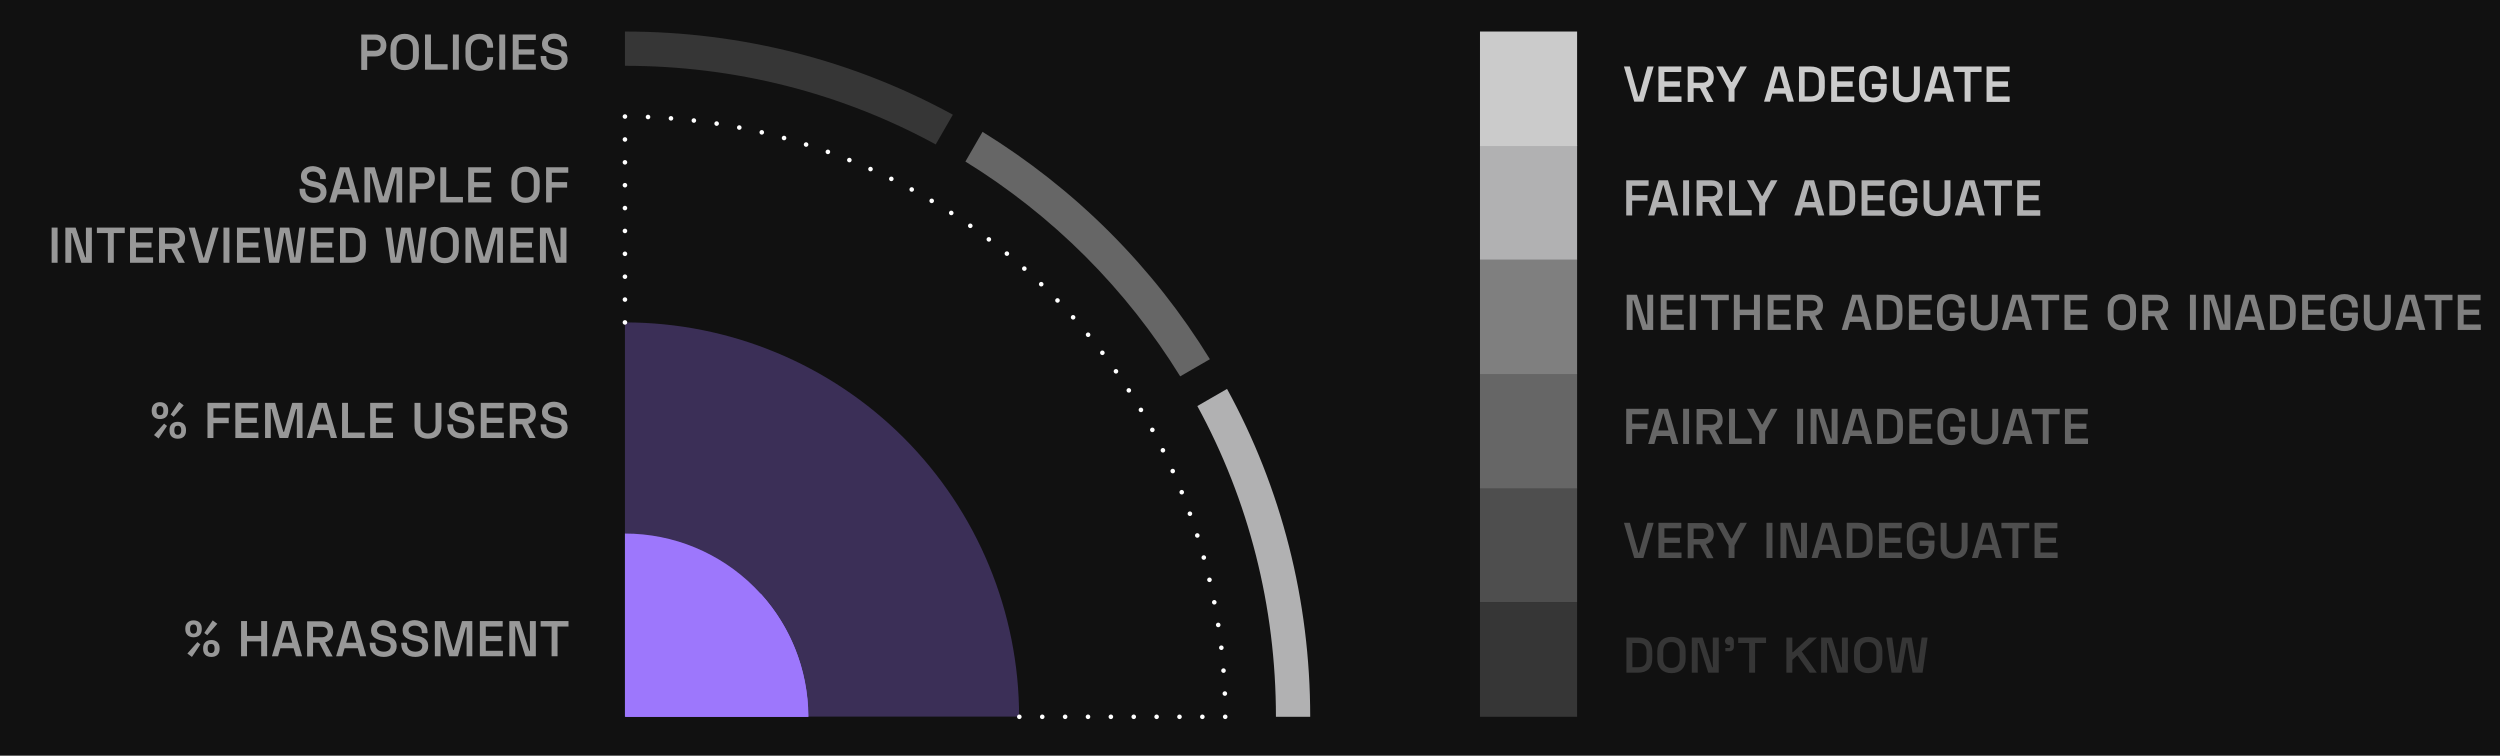 <?xml version="1.0" encoding="utf-8"?>
<!-- Generator: Adobe Illustrator 22.1.0, SVG Export Plug-In . SVG Version: 6.00 Build 0)  -->
<svg version="1.1" xmlns="http://www.w3.org/2000/svg" xmlns:xlink="http://www.w3.org/1999/xlink" x="0px" y="0px"
	 viewBox="0 0 1094.1 330.7" style="enable-background:new 0 0 1094.1 330.7;" xml:space="preserve">
<style type="text/css">
	.st0{fill:#111111;}
	.st1{fill:#363636;}
	.st2{fill:#666666;}
	.st3{fill:#B1B1B2;}
	.st4{fill:#9D77FC;}
	.st5{opacity:0.3;fill:#9D77FC;}
	.st6{fill:none;stroke:#FFFFFF;stroke-width:2;stroke-linecap:round;stroke-miterlimit:10;}
	.st7{fill:none;stroke:#FFFFFF;stroke-width:2;stroke-linecap:round;stroke-miterlimit:10;stroke-dasharray:0,10.01;}
	.st8{fill:none;stroke:#FFFFFF;stroke-width:2;stroke-linecap:round;stroke-miterlimit:10;stroke-dasharray:0,10.062;}
	.st9{fill:none;}
	.st10{fill:#989898;}
	.st11{stroke:#000000;stroke-width:14;stroke-miterlimit:10;}
	.st12{fill:#4E4E4E;}
	.st13{fill:#7F7F7F;}
	.st14{fill:#CBCBCB;}
</style>
<g id="Livello_2">
	<g>
		<rect y="-6" class="st0" width="1094.1" height="336.7"/>
	</g>
	<g>
		<path class="st1" d="M417,50.2c-43.5-23.8-92.5-36.4-143.5-36.4v15c48.3,0,94.7,11.9,136,34.4L417,50.2z"/>
	</g>
	<g>
		<path class="st2" d="M422.5,70.7c18.8,11.6,36.5,25.5,52.5,41.5s29.9,33.7,41.5,52.5l13-7.5c-12.3-20-26.9-38.6-43.9-55.6
			S449.9,70,430,57.7L422.5,70.7z"/>
	</g>
	<g>
		<path class="st3" d="M537,170.2l-13,7.5c22.5,41.2,34.4,87.7,34.4,136h15C573.4,262.7,560.8,213.7,537,170.2z"/>
	</g>
	<path class="st4" d="M273.5,313.7v-80.2c21.3,0,41.7,8.5,56.7,23.5c15,15,23.5,35.4,23.5,56.7H273.5z"/>
	<path class="st5" d="M273.5,313.7V141.1c45.8,0,89.7,18.2,122,50.5s50.5,76.3,50.5,122H273.5z"/>
	<g>
		<g>
			<line class="st6" x1="273.5" y1="141.1" x2="273.5" y2="141.1"/>
			<line class="st7" x1="273.5" y1="131.1" x2="273.5" y2="56"/>
			<line class="st6" x1="273.5" y1="51" x2="273.5" y2="51"/>
			<path class="st8" d="M283.6,51.2c66,2.5,128.8,29.9,175.7,76.7c48.1,48.1,75.6,112.9,76.9,180.7"/>
			<line class="st6" x1="536.2" y1="313.7" x2="536.2" y2="313.7"/>
			<line class="st7" x1="526.2" y1="313.7" x2="451.1" y2="313.7"/>
			<line class="st6" x1="446.1" y1="313.7" x2="446.1" y2="313.7"/>
		</g>
	</g>
</g>
<g id="Livello_1">
	<g>
	</g>
	<g>
		<rect x="19" y="73.2" class="st9" width="230.2" height="42.7"/>
		<path class="st10" d="M142.6,77.7v0.7h-2.5v-0.5c0-1.9-1.3-2.8-3.1-2.8c-1.6,0-2.7,0.8-2.7,2c0,1.4,1.1,1.8,3.2,2.3l0.6,0.1
			c3,0.7,4.8,1.8,4.8,4.6c0,3-2.4,4.7-5.6,4.7c-3.8,0-6.2-2.1-6.2-5.6v-0.6h2.5v0.4c0,2.2,1.3,3.5,3.7,3.5c2,0,3-1.1,3-2.4
			c0-1.4-1.1-1.9-3.1-2.3l-0.6-0.1c-3-0.7-4.9-1.7-4.9-4.6c0-2.7,2.3-4.4,5.3-4.4C140.2,72.9,142.6,74.6,142.6,77.7z"/>
		<path class="st10" d="M152.8,73.2l4.5,15.4h-2.7l-1-3.5h-5.8l-1,3.5h-2.7l4.6-15.4H152.8z M153.1,82.7l-2.1-7.3h-0.3l-2.1,7.3
			H153.1z"/>
		<path class="st10" d="M164,73.2l3.6,12.7h0.3l3.6-12.7h4.5v15.4h-2.5V75.9h-0.3l-3.5,12.7h-3.8l-3.5-12.7H162v12.7h-2.5V73.2H164z
			"/>
		<path class="st10" d="M185.5,73.2c2.9,0,4.8,1.9,4.8,4.8c0,2.9-2,4.8-4.8,4.8h-3.6v5.9h-2.6V73.2H185.5z M181.9,80.3h3.3
			c1.6,0,2.6-0.9,2.6-2.4s-0.9-2.4-2.6-2.4h-3.3V80.3z"/>
		<path class="st10" d="M195.3,73.2v13h7.3v2.4h-9.9V73.2H195.3z"/>
		<path class="st10" d="M214.9,73.2v2.4h-7.4v4.1h6.8V82h-6.8v4.2h7.5v2.4h-10.1V73.2H214.9z"/>
		<path class="st10" d="M230,72.9c3.8,0,6.2,2.4,6.2,6.3v3.3c0,4-2.3,6.3-6.2,6.3c-3.8,0-6.2-2.3-6.2-6.3v-3.3
			C223.9,75.3,226.2,72.9,230,72.9z M226.4,82.6c0,2.5,1.2,3.9,3.6,3.9c2.5,0,3.6-1.5,3.6-3.9v-3.5c0-2.5-1.3-3.9-3.6-3.9
			c-2.4,0-3.6,1.5-3.6,3.9V82.6z"/>
		<path class="st10" d="M248.7,73.2v2.4h-7.2v4.1h6.7v2.4h-6.7v6.5H239V73.2H248.7z"/>
		<path class="st10" d="M25.2,99.6V115h-2.6V99.6H25.2z"/>
		<path class="st10" d="M33.1,99.6l4.2,13h0.3v-13h2.6V115h-4.6l-4.1-13h-0.3v13h-2.6V99.6H33.1z"/>
		<path class="st10" d="M54.6,99.6v2.4h-4.8v13h-2.6v-13h-4.8v-2.4H54.6z"/>
		<path class="st10" d="M66.9,99.6v2.4h-7.4v4.1h6.8v2.3h-6.8v4.2H67v2.4H56.9V99.6H66.9z"/>
		<path class="st10" d="M77.6,108.8l3.3,6.2h-2.8l-3.1-6h-2.8v6h-2.6V99.6h6.6c2.9,0,4.8,1.9,4.8,4.7
			C81.1,106.6,79.7,108.3,77.6,108.8z M72.2,106.6H76c1.6,0,2.6-0.9,2.6-2.3c0-1.5-0.9-2.3-2.6-2.3h-3.8V106.6z"/>
		<path class="st10" d="M85.3,99.6l3.7,13.1h0.3l3.7-13.1h2.7L91.1,115h-4l-4.5-15.4H85.3z"/>
		<path class="st10" d="M100.4,99.6V115h-2.6V99.6H100.4z"/>
		<path class="st10" d="M113.7,99.6v2.4h-7.4v4.1h6.8v2.3h-6.8v4.2h7.5v2.4h-10.1V99.6H113.7z"/>
		<path class="st10" d="M118.1,99.6l1.8,13h0.3l2.3-13h4.1l2.3,13h0.3l1.8-13h2.6l-2.2,15.4H127l-2.3-13h-0.3l-2.3,13h-4.3
			l-2.3-15.4H118.1z"/>
		<path class="st10" d="M146,99.6v2.4h-7.4v4.1h6.8v2.3h-6.8v4.2h7.5v2.4H136V99.6H146z"/>
		<path class="st10" d="M153.8,99.6c4,0,6.3,2,6.3,6.1v3.2c0,4.1-2.3,6.1-6.3,6.1h-5V99.6H153.8z M151.3,112.6h2.5
			c2.6,0,3.7-1.2,3.7-3.7v-3.2c0-2.5-1.1-3.7-3.7-3.7h-2.5V112.6z"/>
		<path class="st10" d="M171.2,99.6l1.8,13h0.3l2.3-13h4.1l2.3,13h0.3l1.8-13h2.6l-2.2,15.4h-4.3l-2.3-13h-0.3l-2.3,13h-4.3
			l-2.3-15.4H171.2z"/>
		<path class="st10" d="M194.6,99.3c3.8,0,6.2,2.4,6.2,6.3v3.3c0,4-2.3,6.3-6.2,6.3c-3.8,0-6.2-2.3-6.2-6.3v-3.3
			C188.4,101.7,190.8,99.3,194.6,99.3z M191,109c0,2.5,1.2,3.9,3.6,3.9c2.5,0,3.6-1.5,3.6-3.9v-3.5c0-2.5-1.3-3.9-3.6-3.9
			c-2.4,0-3.6,1.5-3.6,3.9V109z"/>
		<path class="st10" d="M208.1,99.6l3.6,12.7h0.3l3.6-12.7h4.5V115h-2.5v-12.7h-0.3l-3.5,12.7h-3.8l-3.5-12.7h-0.3V115h-2.5V99.6
			H208.1z"/>
		<path class="st10" d="M233.4,99.6v2.4h-7.4v4.1h6.8v2.3h-6.8v4.2h7.5v2.4h-10.1V99.6H233.4z"/>
		<path class="st10" d="M240.8,99.6l4.2,13h0.3v-13h2.6V115h-4.6l-4.1-13h-0.3v13h-2.6V99.6H240.8z"/>
	</g>
	<g>
		<rect x="19" y="15.1" class="st9" width="230.2" height="18"/>
		<path class="st10" d="M164.3,15.1c2.9,0,4.8,1.9,4.8,4.8c0,2.9-2,4.8-4.8,4.8h-3.6v5.9h-2.6V15.1H164.3z M160.7,22.2h3.3
			c1.6,0,2.6-0.9,2.6-2.4s-0.9-2.4-2.6-2.4h-3.3V22.2z"/>
		<path class="st10" d="M177.1,14.8c3.8,0,6.2,2.4,6.2,6.3v3.3c0,4-2.3,6.3-6.2,6.3c-3.8,0-6.2-2.3-6.2-6.3v-3.3
			C170.9,17.2,173.3,14.8,177.1,14.8z M173.5,24.5c0,2.5,1.2,3.9,3.6,3.9c2.5,0,3.6-1.5,3.6-3.9v-3.5c0-2.5-1.3-3.9-3.6-3.9
			c-2.4,0-3.6,1.5-3.6,3.9V24.5z"/>
		<path class="st10" d="M188.6,15.1v13h7.3v2.4h-9.9V15.1H188.6z"/>
		<path class="st10" d="M200.8,15.1v15.4h-2.6V15.1H200.8z"/>
		<path class="st10" d="M209.9,14.8c3.8,0,5.9,2.2,5.9,5.6v0.5h-2.6v-0.4c0-2-1.1-3.3-3.4-3.3c-2.3,0-3.7,1.5-3.7,3.9v3.7
			c0,2.4,1.3,3.9,3.7,3.9c2.4,0,3.4-1.3,3.4-3.3v-0.4h2.6v0.4c0,3.4-2,5.6-5.9,5.6c-3.8,0-6.2-2.2-6.2-6.3v-3.5
			C203.7,17.1,206,14.8,209.9,14.8z"/>
		<path class="st10" d="M221.1,15.1v15.4h-2.6V15.1H221.1z"/>
		<path class="st10" d="M234.5,15.1v2.4H227v4.1h6.8v2.3H227v4.2h7.5v2.4h-10.1V15.1H234.5z"/>
		<path class="st10" d="M248.1,19.6v0.7h-2.5v-0.5c0-1.9-1.3-2.8-3.1-2.8c-1.6,0-2.7,0.8-2.7,2c0,1.4,1.1,1.8,3.2,2.3l0.6,0.1
			c3,0.7,4.8,1.8,4.8,4.6c0,3-2.4,4.7-5.6,4.7c-3.8,0-6.2-2.1-6.2-5.6v-0.6h2.5V25c0,2.2,1.3,3.5,3.7,3.5c2,0,3-1.1,3-2.4
			c0-1.4-1.1-1.9-3.1-2.3l-0.6-0.1c-3-0.7-4.9-1.7-4.9-4.6c0-2.7,2.3-4.4,5.3-4.4C245.7,14.8,248.1,16.5,248.1,19.6z"/>
	</g>
	<g>
		<rect x="19" y="176.3" class="st9" width="230.2" height="15.7"/>
		<path class="st10" d="M70,176c2.2,0,3.6,1.3,3.6,3.5v0.4c0,2.2-1.3,3.5-3.6,3.5c-2.2,0-3.6-1.3-3.6-3.5v-0.4
			C66.5,177.3,67.8,176,70,176z M69.4,191.9l-2-1.5l4.4-5l1.3,1L69.4,191.9z M68.5,180c0,1,0.5,1.7,1.5,1.7c1,0,1.5-0.7,1.5-1.7
			v-0.6c0-1-0.5-1.7-1.5-1.7c-1,0-1.5,0.6-1.5,1.7V180z M77.8,184.6c2.2,0,3.6,1.3,3.6,3.5v0.4c0,2.2-1.3,3.5-3.6,3.5
			s-3.6-1.3-3.6-3.5v-0.4C74.2,185.9,75.6,184.6,77.8,184.6z M78.4,175.9l2,1.5l-4.4,5l-1.3-1L78.4,175.9z M76.3,188.6
			c0,1,0.5,1.7,1.5,1.7c1,0,1.5-0.7,1.5-1.7v-0.6c0-1-0.5-1.7-1.5-1.7c-1,0-1.5,0.6-1.5,1.7V188.6z"/>
		<path class="st10" d="M100.6,176.3v2.4h-7.2v4.1h6.7v2.4h-6.7v6.5h-2.6v-15.4H100.6z"/>
		<path class="st10" d="M113,176.3v2.4h-7.4v4.1h6.8v2.3h-6.8v4.2h7.5v2.4H103v-15.4H113z"/>
		<path class="st10" d="M120.4,176.3l3.6,12.7h0.3l3.6-12.7h4.5v15.4h-2.5V179h-0.3l-3.5,12.7h-3.8l-3.5-12.7h-0.3v12.7h-2.5v-15.4
			H120.4z"/>
		<path class="st10" d="M143,176.3l4.5,15.4h-2.7l-1-3.5h-5.8l-1,3.5h-2.7l4.6-15.4H143z M143.3,185.8l-2.1-7.3h-0.3l-2.1,7.3H143.3
			z"/>
		<path class="st10" d="M152.3,176.3v13h7.3v2.4h-9.9v-15.4H152.3z"/>
		<path class="st10" d="M171.9,176.3v2.4h-7.4v4.1h6.8v2.3h-6.8v4.2h7.5v2.4H162v-15.4H171.9z"/>
		<path class="st10" d="M184,176.3v10.1c0,2.1,1.2,3.3,3.3,3.3c2.2,0,3.3-1.2,3.3-3.3v-10.1h2.6v10.1c0,3.5-2.1,5.6-5.9,5.6
			c-3.7,0-5.9-2.1-5.9-5.6v-10.1H184z"/>
		<path class="st10" d="M207.3,180.8v0.7h-2.5V181c0-1.9-1.3-2.8-3.1-2.8c-1.6,0-2.7,0.8-2.7,2c0,1.4,1.1,1.8,3.2,2.3l0.6,0.1
			c3,0.7,4.8,1.8,4.8,4.6c0,3-2.4,4.7-5.6,4.7c-3.8,0-6.2-2.1-6.2-5.6v-0.6h2.5v0.4c0,2.2,1.3,3.5,3.7,3.5c2,0,3-1.1,3-2.4
			c0-1.4-1.1-1.9-3.1-2.3l-0.6-0.1c-3-0.7-4.9-1.7-4.9-4.6c0-2.7,2.3-4.4,5.3-4.4C204.9,175.9,207.3,177.7,207.3,180.8z"/>
		<path class="st10" d="M220.4,176.3v2.4h-7.4v4.1h6.8v2.3h-6.8v4.2h7.5v2.4h-10.1v-15.4H220.4z"/>
		<path class="st10" d="M231.1,185.5l3.3,6.2h-2.8l-3.1-6h-2.8v6h-2.6v-15.4h6.6c2.9,0,4.8,1.9,4.8,4.7
			C234.6,183.3,233.2,185,231.1,185.5z M225.7,183.3h3.8c1.6,0,2.6-0.9,2.6-2.3c0-1.5-0.9-2.3-2.6-2.3h-3.8V183.3z"/>
		<path class="st10" d="M248.1,180.8v0.7h-2.5V181c0-1.9-1.3-2.8-3.1-2.8c-1.6,0-2.7,0.8-2.7,2c0,1.4,1.1,1.8,3.2,2.3l0.6,0.1
			c3,0.7,4.8,1.8,4.8,4.6c0,3-2.4,4.7-5.6,4.7c-3.8,0-6.2-2.1-6.2-5.6v-0.6h2.5v0.4c0,2.2,1.3,3.5,3.7,3.5c2,0,3-1.1,3-2.4
			c0-1.4-1.1-1.9-3.1-2.3l-0.6-0.1c-3-0.7-4.9-1.7-4.9-4.6c0-2.7,2.3-4.4,5.3-4.4C245.7,175.9,248.1,177.7,248.1,180.8z"/>
	</g>
	<g>
		<rect x="19" y="271.8" class="st9" width="230.2" height="18.1"/>
		<path class="st10" d="M84.7,271.5c2.2,0,3.6,1.3,3.6,3.5v0.4c0,2.2-1.3,3.5-3.6,3.5c-2.2,0-3.6-1.3-3.6-3.5V275
			C81.1,272.9,82.5,271.5,84.7,271.5z M84,287.5l-2-1.5l4.4-5l1.3,1L84,287.5z M83.2,275.6c0,1,0.5,1.7,1.5,1.7c1,0,1.5-0.7,1.5-1.7
			v-0.6c0-1-0.5-1.7-1.5-1.7c-1,0-1.5,0.6-1.5,1.7V275.6z M92.5,280.1c2.2,0,3.6,1.3,3.6,3.5v0.4c0,2.2-1.3,3.5-3.6,3.5
			s-3.6-1.3-3.6-3.5v-0.4C88.9,281.5,90.2,280.1,92.5,280.1z M93.1,271.5l2,1.5l-4.4,5l-1.3-1L93.1,271.5z M90.9,284.1
			c0,1,0.5,1.7,1.5,1.7c1,0,1.5-0.7,1.5-1.7v-0.6c0-1-0.5-1.7-1.5-1.7c-1,0-1.5,0.6-1.5,1.7V284.1z"/>
		<path class="st10" d="M108.1,271.8v6.5h6.2v-6.5h2.6v15.4h-2.6v-6.5h-6.2v6.5h-2.6v-15.4H108.1z"/>
		<path class="st10" d="M127.7,271.8l4.5,15.4h-2.7l-1-3.5h-5.8l-1,3.5h-2.7l4.6-15.4H127.7z M127.9,281.3l-2.1-7.3h-0.3l-2.1,7.3
			H127.9z"/>
		<path class="st10" d="M142.3,281.1l3.3,6.2h-2.8l-3.1-6H137v6h-2.6v-15.4h6.6c2.9,0,4.8,1.9,4.8,4.7
			C145.8,278.9,144.4,280.6,142.3,281.1z M137,278.9h3.8c1.6,0,2.6-0.9,2.6-2.3c0-1.5-0.9-2.3-2.6-2.3H137V278.9z"/>
		<path class="st10" d="M155.8,271.8l4.5,15.4h-2.7l-1-3.5h-5.8l-1,3.5h-2.7l4.6-15.4H155.8z M156,281.3l-2.1-7.3h-0.3l-2.1,7.3H156
			z"/>
		<path class="st10" d="M173.3,276.4v0.7h-2.5v-0.5c0-1.9-1.3-2.8-3.1-2.8c-1.6,0-2.7,0.8-2.7,2c0,1.4,1.1,1.8,3.2,2.3l0.6,0.1
			c3,0.7,4.8,1.8,4.8,4.6c0,3-2.4,4.7-5.6,4.7c-3.8,0-6.2-2.1-6.2-5.6v-0.6h2.5v0.4c0,2.2,1.3,3.5,3.7,3.5c2,0,3-1.1,3-2.4
			c0-1.4-1.1-1.9-3.1-2.3l-0.6-0.1c-3-0.7-4.9-1.7-4.9-4.6c0-2.7,2.3-4.4,5.3-4.4C170.9,271.5,173.3,273.3,173.3,276.4z"/>
		<path class="st10" d="M187.1,276.4v0.7h-2.5v-0.5c0-1.9-1.3-2.8-3.1-2.8c-1.6,0-2.7,0.8-2.7,2c0,1.4,1.1,1.8,3.2,2.3l0.6,0.1
			c3,0.7,4.8,1.8,4.8,4.6c0,3-2.4,4.7-5.6,4.7c-3.8,0-6.2-2.1-6.2-5.6v-0.6h2.5v0.4c0,2.2,1.3,3.5,3.7,3.5c2,0,3-1.1,3-2.4
			c0-1.4-1.1-1.9-3.1-2.3l-0.6-0.1c-3-0.7-4.9-1.7-4.9-4.6c0-2.7,2.3-4.4,5.3-4.4C184.7,271.5,187.1,273.3,187.1,276.4z"/>
		<path class="st10" d="M194.7,271.8l3.6,12.7h0.3l3.6-12.7h4.5v15.4h-2.5v-12.7h-0.3l-3.5,12.7h-3.8l-3.5-12.7h-0.3v12.7h-2.5
			v-15.4H194.7z"/>
		<path class="st10" d="M220,271.8v2.4h-7.4v4.1h6.8v2.3h-6.8v4.2h7.5v2.4H210v-15.4H220z"/>
		<path class="st10" d="M227.4,271.8l4.2,13h0.3v-13h2.6v15.4h-4.6l-4.1-13h-0.3v13h-2.6v-15.4H227.4z"/>
		<path class="st10" d="M248.8,271.8v2.4H244v13h-2.6v-13h-4.8v-2.4H248.8z"/>
	</g>
	<path class="st4" d="M332.9,259.8l-59.3,53.9h80.2C353.7,292.9,345.8,274,332.9,259.8z"/>
	<path class="st11" d="M273.5,302.7"/>
	<g>
		<path class="st12" d="M713.3,228.8l3.7,13.1h0.3l3.7-13.1h2.7l-4.5,15.4h-4l-4.5-15.4H713.3z"/>
		<path class="st12" d="M735.8,228.8v2.4h-7.4v4.1h6.8v2.3h-6.8v4.2h7.5v2.4h-10.1v-15.4H735.8z"/>
		<path class="st12" d="M746.6,238.1l3.3,6.2h-2.8l-3.1-6h-2.8v6h-2.6v-15.4h6.6c2.9,0,4.8,1.9,4.8,4.7
			C750.1,235.9,748.7,237.6,746.6,238.1z M741.2,235.9h3.8c1.6,0,2.6-0.9,2.6-2.3c0-1.5-0.9-2.3-2.6-2.3h-3.8V235.9z"/>
		<path class="st12" d="M754,228.8l3.6,6.8h0.4l3.6-6.8h2.9l-5.4,9.9v5.5h-2.6v-5.5l-5.4-9.9H754z"/>
		<path class="st12" d="M775.7,228.8v15.4h-2.6v-15.4H775.7z"/>
		<path class="st12" d="M783.7,228.8l4.2,13h0.3v-13h2.6v15.4h-4.6l-4.1-13h-0.3v13h-2.6v-15.4H783.7z"/>
		<path class="st12" d="M801.5,228.8l4.5,15.4h-2.7l-1-3.5h-5.8l-1,3.5h-2.7l4.6-15.4H801.5z M801.7,238.4l-2.1-7.3h-0.3l-2.1,7.3
			H801.7z"/>
		<path class="st12" d="M813.2,228.8c4,0,6.3,2,6.3,6.1v3.2c0,4.1-2.3,6.1-6.3,6.1h-5v-15.4H813.2z M810.7,241.9h2.5
			c2.6,0,3.7-1.2,3.7-3.7v-3.2c0-2.5-1.1-3.7-3.7-3.7h-2.5V241.9z"/>
		<path class="st12" d="M832.3,228.8v2.4h-7.4v4.1h6.8v2.3h-6.8v4.2h7.5v2.4h-10.1v-15.4H832.3z"/>
		<path class="st12" d="M834.5,234.8c0-3.9,2.4-6.3,6.2-6.3c3.8,0,5.9,2.2,5.9,5.7v0.2H844v-0.2c0-2-1.1-3.3-3.3-3.3
			c-2.3,0-3.7,1.5-3.7,3.9v3.7c0,2.4,1.3,3.9,3.7,3.9c2.4,0,3.3-1.3,3.3-3.3v-0.2h-3.9v-2.3h6.5v2.4c0,3.5-2.1,5.7-5.9,5.7
			c-3.8,0-6.2-2.2-6.2-6.3V234.8z"/>
		<path class="st12" d="M851.9,228.8v10.1c0,2.1,1.2,3.3,3.3,3.3c2.2,0,3.3-1.2,3.3-3.3v-10.1h2.6v10.1c0,3.5-2.1,5.6-5.9,5.6
			c-3.7,0-5.9-2.1-5.9-5.6v-10.1H851.9z"/>
		<path class="st12" d="M871.6,228.8l4.5,15.4h-2.7l-1-3.5h-5.8l-1,3.5H863l4.6-15.4H871.6z M871.9,238.4l-2.1-7.3h-0.3l-2.1,7.3
			H871.9z"/>
		<path class="st12" d="M888.1,228.8v2.4h-4.8v13h-2.6v-13h-4.8v-2.4H888.1z"/>
		<path class="st12" d="M900.4,228.8v2.4h-7.4v4.1h6.8v2.3h-6.8v4.2h7.5v2.4h-10.1v-15.4H900.4z"/>
	</g>
	<g>
		<rect x="647.7" y="263.6" class="st1" width="42.5" height="50.1"/>
	</g>
	<g>
		<rect x="647.7" y="213.5" class="st12" width="42.5" height="50.1"/>
	</g>
	<g>
		<rect x="647.7" y="163.6" class="st2" width="42.5" height="50.1"/>
	</g>
	<g>
		<rect x="647.7" y="113.6" class="st13" width="42.5" height="50.1"/>
	</g>
	<g>
		<rect x="647.7" y="63.6" class="st3" width="42.5" height="50.1"/>
	</g>
	<g>
		<rect x="647.7" y="13.8" class="st14" width="42.5" height="50.1"/>
	</g>
	<g>
		<path class="st1" d="M716.8,279c4,0,6.3,2,6.3,6.1v3.2c0,4.1-2.3,6.1-6.3,6.1h-5V279H716.8z M714.4,292h2.5c2.6,0,3.7-1.2,3.7-3.7
			v-3.2c0-2.5-1.1-3.7-3.7-3.7h-2.5V292z"/>
		<path class="st1" d="M731.5,278.7c3.8,0,6.2,2.4,6.2,6.3v3.3c0,4-2.3,6.3-6.2,6.3c-3.8,0-6.2-2.3-6.2-6.3V285
			C725.4,281,727.7,278.7,731.5,278.7z M727.9,288.4c0,2.5,1.2,3.9,3.6,3.9c2.5,0,3.6-1.5,3.6-3.9v-3.5c0-2.5-1.3-3.9-3.6-3.9
			c-2.4,0-3.6,1.5-3.6,3.9V288.4z"/>
		<path class="st1" d="M745.1,279l4.2,13h0.3v-13h2.6v15.4h-4.6l-4.1-13H743v13h-2.6V279H745.1z"/>
		<path class="st1" d="M756.9,278.6c1.1,0,1.9,0.8,1.9,1.9v2.6c0,1.1-0.8,1.9-1.9,1.9h-1.8v-1.4h1.5c0.4,0,0.6-0.2,0.6-0.6v-0.7
			c-0.1,0-0.2,0-0.4,0c-1,0-1.9-0.7-1.9-1.8C755,279.4,755.9,278.6,756.9,278.6z"/>
		<path class="st1" d="M772.9,279v2.4h-4.8v13h-2.6v-13h-4.8V279H772.9z"/>
		<path class="st1" d="M788.5,285.1l6.6,9.3H792l-5.4-7.6l-2.2,2v5.6h-2.6V279h2.6v6.4h0.3l7-6.4h3.5L788.5,285.1z"/>
		<path class="st1" d="M801.6,279l4.2,13h0.3v-13h2.6v15.4H804l-4.1-13h-0.3v13H797V279H801.6z"/>
		<path class="st1" d="M817.6,278.7c3.8,0,6.2,2.4,6.2,6.3v3.3c0,4-2.3,6.3-6.2,6.3c-3.8,0-6.2-2.3-6.2-6.3V285
			C811.4,281,813.7,278.7,817.6,278.7z M814,288.4c0,2.5,1.2,3.9,3.6,3.9c2.5,0,3.6-1.5,3.6-3.9v-3.5c0-2.5-1.3-3.9-3.6-3.9
			c-2.4,0-3.6,1.5-3.6,3.9V288.4z"/>
		<path class="st1" d="M828.1,279l1.8,13h0.3l2.3-13h4.1l2.3,13h0.3l1.8-13h2.6l-2.2,15.4H837l-2.3-13h-0.3l-2.3,13h-4.3l-2.3-15.4
			H828.1z"/>
	</g>
	<g>
		<path class="st2" d="M721.5,178.9v2.4h-7.2v4.1h6.7v2.4h-6.7v6.5h-2.6v-15.4H721.5z"/>
		<path class="st2" d="M730,178.9l4.5,15.4h-2.7l-1-3.5h-5.8l-1,3.5h-2.7l4.6-15.4H730z M730.2,188.4l-2.1-7.3h-0.3l-2.1,7.3H730.2z
			"/>
		<path class="st2" d="M739.2,178.9v15.4h-2.6v-15.4H739.2z"/>
		<path class="st2" d="M750.6,188.2l3.3,6.2H751l-3.1-6h-2.8v6h-2.6v-15.4h6.6c2.9,0,4.8,1.9,4.8,4.7
			C754.1,186,752.7,187.7,750.6,188.2z M745.2,185.9h3.8c1.6,0,2.6-0.9,2.6-2.3c0-1.5-0.9-2.3-2.6-2.3h-3.8V185.9z"/>
		<path class="st2" d="M759.3,178.9v13h7.3v2.4h-9.9v-15.4H759.3z"/>
		<path class="st2" d="M767.4,178.9l3.6,6.8h0.4l3.6-6.8h2.9l-5.4,9.9v5.5h-2.6v-5.5l-5.4-9.9H767.4z"/>
		<path class="st2" d="M789.1,178.9v15.4h-2.6v-15.4H789.1z"/>
		<path class="st2" d="M797.1,178.9l4.2,13h0.3v-13h2.6v15.4h-4.6l-4.1-13H795v13h-2.6v-15.4H797.1z"/>
		<path class="st2" d="M814.8,178.9l4.5,15.4h-2.7l-1-3.5h-5.8l-1,3.5h-2.7l4.6-15.4H814.8z M815.1,188.4l-2.1-7.3h-0.3l-2.1,7.3
			H815.1z"/>
		<path class="st2" d="M826.5,178.9c4,0,6.3,2,6.3,6.1v3.2c0,4.1-2.3,6.1-6.3,6.1h-5v-15.4H826.5z M824.1,191.9h2.5
			c2.6,0,3.7-1.2,3.7-3.7V185c0-2.5-1.1-3.7-3.7-3.7h-2.5V191.9z"/>
		<path class="st2" d="M845.6,178.9v2.4h-7.4v4.1h6.8v2.3h-6.8v4.2h7.5v2.4h-10.1v-15.4H845.6z"/>
		<path class="st2" d="M847.9,184.9c0-3.9,2.4-6.3,6.2-6.3c3.8,0,5.9,2.2,5.9,5.7v0.2h-2.6v-0.2c0-2-1.1-3.3-3.3-3.3
			c-2.3,0-3.7,1.5-3.7,3.9v3.7c0,2.4,1.3,3.9,3.7,3.9c2.4,0,3.3-1.3,3.3-3.3v-0.2h-3.9v-2.3h6.5v2.4c0,3.5-2.1,5.7-5.9,5.7
			c-3.8,0-6.2-2.2-6.2-6.3V184.9z"/>
		<path class="st2" d="M865.3,178.9V189c0,2.1,1.2,3.3,3.3,3.3c2.2,0,3.3-1.2,3.3-3.3v-10.1h2.6V189c0,3.5-2.1,5.6-5.9,5.6
			c-3.7,0-5.9-2.1-5.9-5.6v-10.1H865.3z"/>
		<path class="st2" d="M885,178.9l4.5,15.4h-2.7l-1-3.5H880l-1,3.5h-2.7l4.6-15.4H885z M885.2,188.4l-2.1-7.3h-0.3l-2.1,7.3H885.2z"
			/>
		<path class="st2" d="M901.4,178.9v2.4h-4.8v13h-2.6v-13h-4.8v-2.4H901.4z"/>
		<path class="st2" d="M913.7,178.9v2.4h-7.4v4.1h6.8v2.3h-6.8v4.2h7.5v2.4h-10.1v-15.4H913.7z"/>
	</g>
	<g>
		<path class="st13" d="M716.4,129l4.2,13h0.3v-13h2.6v15.4h-4.6l-4.1-13h-0.3v13h-2.6V129H716.4z"/>
		<path class="st13" d="M736.8,129v2.4h-7.4v4.1h6.8v2.3h-6.8v4.2h7.5v2.4h-10.1V129H736.8z"/>
		<path class="st13" d="M742.1,129v15.4h-2.6V129H742.1z"/>
		<path class="st13" d="M756.6,129v2.4h-4.8v13h-2.6v-13h-4.8V129H756.6z"/>
		<path class="st13" d="M761.4,129v6.5h6.2V129h2.6v15.4h-2.6v-6.5h-6.2v6.5h-2.6V129H761.4z"/>
		<path class="st13" d="M783.6,129v2.4h-7.4v4.1h6.8v2.3h-6.8v4.2h7.5v2.4h-10.1V129H783.6z"/>
		<path class="st13" d="M794.4,138.2l3.3,6.2h-2.8l-3.1-6H789v6h-2.6V129h6.6c2.9,0,4.8,1.9,4.8,4.7
			C797.9,136.1,796.5,137.7,794.4,138.2z M789,136h3.8c1.6,0,2.6-0.9,2.6-2.3c0-1.5-0.9-2.3-2.6-2.3H789V136z"/>
		<path class="st13" d="M814.6,129l4.5,15.4h-2.7l-1-3.5h-5.8l-1,3.5H806l4.6-15.4H814.6z M814.9,138.5l-2.1-7.3h-0.3l-2.1,7.3
			H814.9z"/>
		<path class="st13" d="M826.3,129c4,0,6.3,2,6.3,6.1v3.2c0,4.1-2.3,6.1-6.3,6.1h-5V129H826.3z M823.9,142h2.5
			c2.6,0,3.7-1.2,3.7-3.7v-3.2c0-2.5-1.1-3.7-3.7-3.7h-2.5V142z"/>
		<path class="st13" d="M845.4,129v2.4H838v4.1h6.8v2.3H838v4.2h7.5v2.4h-10.1V129H845.4z"/>
		<path class="st13" d="M847.7,135c0-3.9,2.4-6.3,6.2-6.3c3.8,0,5.9,2.2,5.9,5.7v0.2h-2.6v-0.2c0-2-1.1-3.3-3.3-3.3
			c-2.3,0-3.7,1.5-3.7,3.9v3.7c0,2.4,1.3,3.9,3.7,3.9c2.4,0,3.3-1.3,3.3-3.3v-0.2h-3.9v-2.3h6.5v2.4c0,3.5-2.1,5.7-5.9,5.7
			c-3.8,0-6.2-2.2-6.2-6.3V135z"/>
		<path class="st13" d="M865.1,129v10.1c0,2.1,1.2,3.3,3.3,3.3c2.2,0,3.3-1.2,3.3-3.3V129h2.6v10.1c0,3.5-2.1,5.6-5.9,5.6
			c-3.7,0-5.9-2.1-5.9-5.6V129H865.1z"/>
		<path class="st13" d="M884.8,129l4.5,15.4h-2.7l-1-3.5h-5.8l-1,3.5h-2.7l4.6-15.4H884.8z M885,138.5l-2.1-7.3h-0.3l-2.1,7.3H885z"
			/>
		<path class="st13" d="M901.2,129v2.4h-4.8v13h-2.6v-13h-4.8V129H901.2z"/>
		<path class="st13" d="M913.5,129v2.4h-7.4v4.1h6.8v2.3h-6.8v4.2h7.5v2.4h-10.1V129H913.5z"/>
		<path class="st13" d="M928.6,128.7c3.8,0,6.2,2.4,6.2,6.3v3.3c0,4-2.3,6.3-6.2,6.3c-3.8,0-6.2-2.3-6.2-6.3V135
			C922.5,131.1,924.8,128.7,928.6,128.7z M925,138.4c0,2.5,1.2,3.9,3.6,3.9c2.5,0,3.6-1.5,3.6-3.9V135c0-2.5-1.3-3.9-3.6-3.9
			c-2.4,0-3.6,1.5-3.6,3.9V138.4z"/>
		<path class="st13" d="M945.6,138.2l3.3,6.2H946l-3.1-6h-2.8v6h-2.6V129h6.6c2.9,0,4.8,1.9,4.8,4.7
			C949.1,136.1,947.6,137.7,945.6,138.2z M940.2,136h3.8c1.6,0,2.6-0.9,2.6-2.3c0-1.5-0.9-2.3-2.6-2.3h-3.8V136z"/>
		<path class="st13" d="M961,129v15.4h-2.6V129H961z"/>
		<path class="st13" d="M969,129l4.2,13h0.3v-13h2.6v15.4h-4.6l-4.1-13h-0.3v13h-2.6V129H969z"/>
		<path class="st13" d="M986.7,129l4.5,15.4h-2.7l-1-3.5h-5.8l-1,3.5h-2.7l4.6-15.4H986.7z M986.9,138.5l-2.1-7.3h-0.3l-2.1,7.3
			H986.9z"/>
		<path class="st13" d="M998.4,129c4,0,6.3,2,6.3,6.1v3.2c0,4.1-2.3,6.1-6.3,6.1h-5V129H998.4z M996,142h2.5c2.6,0,3.7-1.2,3.7-3.7
			v-3.2c0-2.5-1.1-3.7-3.7-3.7H996V142z"/>
		<path class="st13" d="M1017.5,129v2.4h-7.4v4.1h6.8v2.3h-6.8v4.2h7.5v2.4h-10.1V129H1017.5z"/>
		<path class="st13" d="M1019.8,135c0-3.9,2.4-6.3,6.2-6.3c3.8,0,5.9,2.2,5.9,5.7v0.2h-2.6v-0.2c0-2-1.1-3.3-3.3-3.3
			c-2.3,0-3.7,1.5-3.7,3.9v3.7c0,2.4,1.3,3.9,3.7,3.9c2.4,0,3.3-1.3,3.3-3.3v-0.2h-3.9v-2.3h6.5v2.4c0,3.5-2.1,5.7-5.9,5.7
			c-3.8,0-6.2-2.2-6.2-6.3V135z"/>
		<path class="st13" d="M1037.1,129v10.1c0,2.1,1.2,3.3,3.3,3.3c2.2,0,3.3-1.2,3.3-3.3V129h2.6v10.1c0,3.5-2.1,5.6-5.9,5.6
			c-3.7,0-5.9-2.1-5.9-5.6V129H1037.1z"/>
		<path class="st13" d="M1056.9,129l4.5,15.4h-2.7l-1-3.5h-5.8l-1,3.5h-2.7l4.6-15.4H1056.9z M1057.1,138.5l-2.1-7.3h-0.3l-2.1,7.3
			H1057.1z"/>
		<path class="st13" d="M1073.3,129v2.4h-4.8v13h-2.6v-13h-4.8V129H1073.3z"/>
		<path class="st13" d="M1085.6,129v2.4h-7.4v4.1h6.8v2.3h-6.8v4.2h7.5v2.4h-10.1V129H1085.6z"/>
	</g>
	<g>
		<path class="st3" d="M721.5,78.9v2.4h-7.2v4.1h6.7v2.4h-6.7v6.5h-2.6V78.9H721.5z"/>
		<path class="st3" d="M730,78.9l4.5,15.4h-2.7l-1-3.5h-5.8l-1,3.5h-2.7l4.6-15.4H730z M730.2,88.4l-2.1-7.3h-0.3l-2.1,7.3H730.2z"
			/>
		<path class="st3" d="M739.2,78.9v15.4h-2.6V78.9H739.2z"/>
		<path class="st3" d="M750.6,88.2l3.3,6.2H751l-3.1-6h-2.8v6h-2.6V78.9h6.6c2.9,0,4.8,1.9,4.8,4.7C754.1,86,752.7,87.7,750.6,88.2z
			 M745.2,85.9h3.8c1.6,0,2.6-0.9,2.6-2.3c0-1.5-0.9-2.3-2.6-2.3h-3.8V85.9z"/>
		<path class="st3" d="M759.3,78.9v13h7.3v2.4h-9.9V78.9H759.3z"/>
		<path class="st3" d="M767.4,78.9l3.6,6.8h0.4l3.6-6.8h2.9l-5.4,9.9v5.5h-2.6v-5.5l-5.4-9.9H767.4z"/>
		<path class="st3" d="M793.9,78.9l4.5,15.4h-2.7l-1-3.5H789l-1,3.5h-2.7l4.6-15.4H793.9z M794.2,88.4l-2.1-7.3h-0.3l-2.1,7.3H794.2
			z"/>
		<path class="st3" d="M805.6,78.9c4,0,6.3,2,6.3,6.1v3.2c0,4.1-2.3,6.1-6.3,6.1h-5V78.9H805.6z M803.2,92h2.5
			c2.6,0,3.7-1.2,3.7-3.7V85c0-2.5-1.1-3.7-3.7-3.7h-2.5V92z"/>
		<path class="st3" d="M824.7,78.9v2.4h-7.4v4.1h6.8v2.3h-6.8V92h7.5v2.4h-10.1V78.9H824.7z"/>
		<path class="st3" d="M827,84.9c0-3.9,2.4-6.3,6.2-6.3c3.8,0,5.9,2.2,5.9,5.7v0.2h-2.6v-0.2c0-2-1.1-3.3-3.3-3.3
			c-2.3,0-3.7,1.5-3.7,3.9v3.7c0,2.4,1.3,3.9,3.7,3.9c2.4,0,3.3-1.3,3.3-3.3v-0.2h-3.9v-2.3h6.5V89c0,3.5-2.1,5.7-5.9,5.7
			c-3.8,0-6.2-2.2-6.2-6.3V84.9z"/>
		<path class="st3" d="M844.4,78.9V89c0,2.1,1.2,3.3,3.3,3.3c2.2,0,3.3-1.2,3.3-3.3V78.9h2.6V89c0,3.5-2.1,5.6-5.9,5.6
			c-3.7,0-5.9-2.1-5.9-5.6V78.9H844.4z"/>
		<path class="st3" d="M864.1,78.9l4.5,15.4H866l-1-3.5h-5.8l-1,3.5h-2.7l4.6-15.4H864.1z M864.3,88.4l-2.1-7.3h-0.3l-2.1,7.3H864.3
			z"/>
		<path class="st3" d="M880.5,78.9v2.4h-4.8v13h-2.6v-13h-4.8v-2.4H880.5z"/>
		<path class="st3" d="M892.8,78.9v2.4h-7.4v4.1h6.8v2.3h-6.8V92h7.5v2.4h-10.1V78.9H892.8z"/>
	</g>
	<g>
		<path class="st14" d="M713.3,29.1l3.7,13.1h0.3l3.7-13.1h2.7l-4.5,15.4h-4l-4.5-15.4H713.3z"/>
		<path class="st14" d="M735.8,29.1v2.4h-7.4v4.1h6.8V38h-6.8v4.2h7.5v2.4h-10.1V29.1H735.8z"/>
		<path class="st14" d="M746.6,38.4l3.3,6.2h-2.8l-3.1-6h-2.8v6h-2.6V29.1h6.6c2.9,0,4.8,1.9,4.8,4.7
			C750.1,36.2,748.7,37.9,746.6,38.4z M741.2,36.2h3.8c1.6,0,2.6-0.9,2.6-2.3c0-1.5-0.9-2.3-2.6-2.3h-3.8V36.2z"/>
		<path class="st14" d="M754,29.1l3.6,6.8h0.4l3.6-6.8h2.9l-5.4,9.9v5.5h-2.6v-5.5l-5.4-9.9H754z"/>
		<path class="st14" d="M780.6,29.1l4.5,15.4h-2.7l-1-3.5h-5.8l-1,3.5H772l4.6-15.4H780.6z M780.8,38.6l-2.1-7.3h-0.3l-2.1,7.3
			H780.8z"/>
		<path class="st14" d="M792.3,29.1c4,0,6.3,2,6.3,6.1v3.2c0,4.1-2.3,6.1-6.3,6.1h-5V29.1H792.3z M789.8,42.2h2.5
			c2.6,0,3.7-1.2,3.7-3.7v-3.2c0-2.5-1.1-3.7-3.7-3.7h-2.5V42.2z"/>
		<path class="st14" d="M811.4,29.1v2.4h-7.4v4.1h6.8V38h-6.8v4.2h7.5v2.4h-10.1V29.1H811.4z"/>
		<path class="st14" d="M813.6,35.1c0-3.9,2.4-6.3,6.2-6.3c3.8,0,5.9,2.2,5.9,5.7v0.2h-2.6v-0.2c0-2-1.1-3.3-3.3-3.3
			c-2.3,0-3.7,1.5-3.7,3.9v3.7c0,2.4,1.3,3.9,3.7,3.9c2.4,0,3.3-1.3,3.3-3.3V39h-3.9v-2.3h6.5v2.4c0,3.5-2.1,5.7-5.9,5.7
			c-3.8,0-6.2-2.2-6.2-6.3V35.1z"/>
		<path class="st14" d="M831,29.1v10.1c0,2.1,1.2,3.3,3.3,3.3c2.2,0,3.3-1.2,3.3-3.3V29.1h2.6v10.1c0,3.5-2.1,5.6-5.9,5.6
			c-3.7,0-5.9-2.1-5.9-5.6V29.1H831z"/>
		<path class="st14" d="M850.7,29.1l4.5,15.4h-2.7l-1-3.5h-5.8l-1,3.5h-2.7l4.6-15.4H850.7z M851,38.6l-2.1-7.3h-0.3l-2.1,7.3H851z"
			/>
		<path class="st14" d="M867.2,29.1v2.4h-4.8v13h-2.6v-13H855v-2.4H867.2z"/>
		<path class="st14" d="M879.5,29.1v2.4H872v4.1h6.8V38H872v4.2h7.5v2.4h-10.1V29.1H879.5z"/>
	</g>
	<g>
	</g>
	<g>
	</g>
	<g>
	</g>
	<g>
	</g>
	<g>
	</g>
	<g>
	</g>
	<g>
	</g>
	<g>
	</g>
	<g>
	</g>
	<g>
	</g>
	<g>
	</g>
	<g>
	</g>
	<g>
	</g>
	<g>
	</g>
	<g>
	</g>
</g>
</svg>
